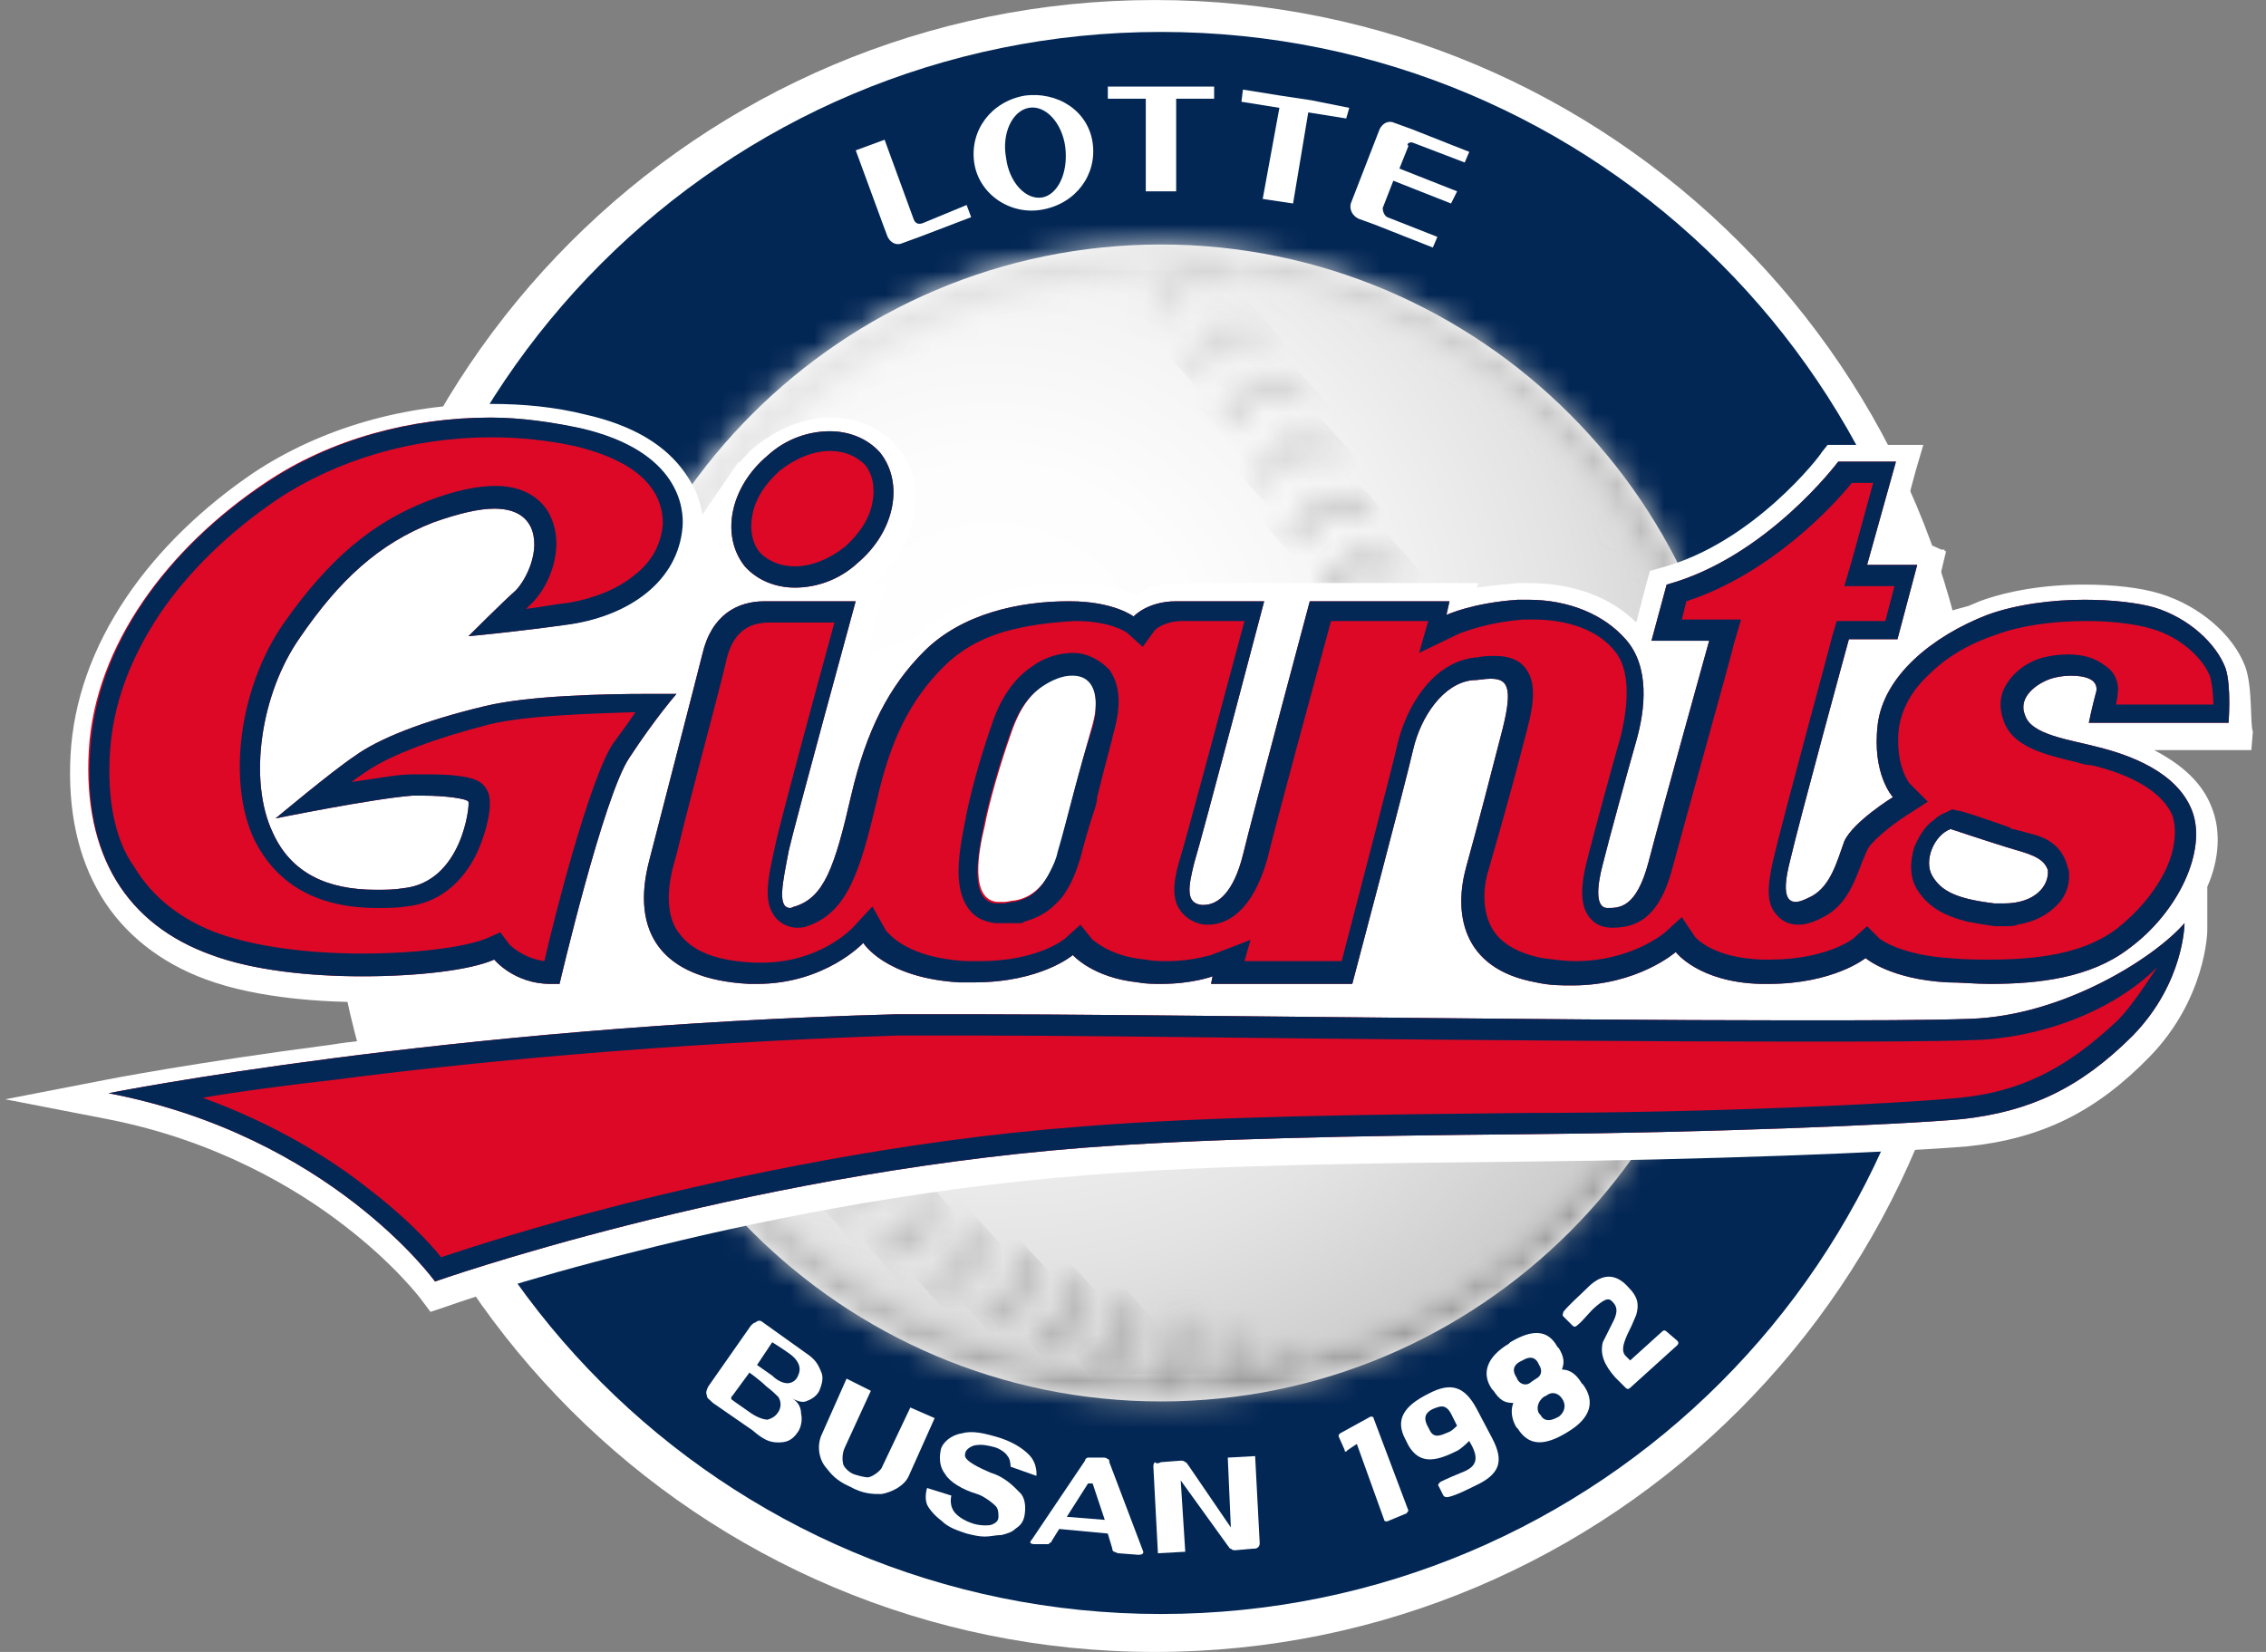 <svg width="96" height="70" viewBox="0 0 96 70" fill="none" xmlns="http://www.w3.org/2000/svg">
<rect x="0" y="0" width="96" height="70" fill="#808080" stroke="none"/>
<path d="M83.926 35.002C83.926 54.303 68.292 70.001 48.926 70.001C29.624 70.001 13.926 54.367 13.926 35.002C13.926 15.7 29.56 0.001 48.926 0.001C68.292 0.001 83.926 15.7 83.926 35.002Z" fill="white"/>
<path d="M49.184 1.353C30.655 1.353 15.664 16.343 15.664 34.873C15.664 53.402 30.655 68.393 49.184 68.393C67.714 68.393 82.704 53.402 82.704 34.873C82.704 16.343 67.714 1.353 49.184 1.353ZM49.184 59.386C35.673 59.386 24.671 48.384 24.671 34.873C24.671 21.362 35.673 10.36 49.184 10.36C62.695 10.36 73.697 21.362 73.697 34.873C73.697 48.384 62.695 59.386 49.184 59.386Z" fill="#032755"/>
<mask id="mask0_2541_57214" style="mask-type:luminance" maskUnits="userSpaceOnUse" x="25" y="11" width="48" height="48">
<path d="M25.766 34.873C25.766 47.805 36.253 58.292 49.185 58.292C62.117 58.292 72.604 47.805 72.604 34.873C72.604 21.941 62.117 11.454 49.185 11.454C36.253 11.454 25.766 21.941 25.766 34.873Z" fill="white"/>
</mask>
<g mask="url(#mask0_2541_57214)">
<path d="M72.54 11.454H25.766V58.228H72.54V11.454Z" fill="url(#paint0_radial_2541_57214)"/>
</g>
<mask id="mask1_2541_57214" style="mask-type:luminance" maskUnits="userSpaceOnUse" x="24" y="10" width="50" height="50">
<path d="M47.641 11.582C48.155 11.582 48.734 11.518 49.185 11.518C49.378 11.518 49.571 11.518 49.764 11.518C49.764 11.582 49.699 11.647 49.699 11.647C49.571 11.904 48.67 13.062 48.67 13.062L49.249 13.577C49.249 13.577 49.764 12.869 50.021 12.483C50.214 12.226 50.214 12.033 50.214 12.033C50.214 12.033 50.407 12.097 50.729 12.097C50.986 12.097 52.08 11.968 52.08 11.968L51.951 11.582C63.532 12.998 72.604 22.906 72.604 34.873C72.604 45.939 64.948 55.204 54.654 57.648H54.589C54.589 57.391 54.589 57.198 54.589 57.198L53.881 57.134V57.777C53.495 57.842 53.045 57.906 52.659 57.97C52.659 57.97 52.659 57.97 52.595 57.97H52.53C52.53 57.713 52.466 56.555 52.466 56.555L51.823 56.49C51.823 56.49 51.823 57.327 51.823 57.777C51.823 57.97 51.887 58.035 51.887 58.035C51.887 58.035 51.823 58.035 51.694 58.163C50.986 58.227 50.343 58.292 49.635 58.292C49.828 58.163 49.892 58.099 50.086 57.97C50.214 57.842 50.471 57.777 50.471 57.777C50.471 57.777 50.407 57.584 50.407 57.391C50.407 57.134 50.407 55.847 50.407 55.847L49.764 55.783C49.764 55.783 49.764 56.619 49.764 57.069C49.764 57.262 49.828 57.456 49.828 57.456C49.828 57.456 49.635 57.455 49.506 57.648C49.313 57.842 48.863 58.163 48.67 58.292C36.06 57.97 25.959 47.612 25.959 34.937C25.959 22.648 35.481 12.547 47.576 11.647V11.775L47.641 11.582ZM24.672 34.873C24.672 48.384 35.674 59.386 49.185 59.386C62.696 59.386 73.698 48.384 73.698 34.873C73.698 21.362 62.696 10.36 49.185 10.36C35.674 10.36 24.672 21.362 24.672 34.873Z" fill="white"/>
</mask>
<g mask="url(#mask1_2541_57214)">
<path d="M51.695 -14.024L98.083 37.382L46.677 83.77L0.289 32.364L51.695 -14.024Z" fill="url(#paint1_linear_2541_57214)"/>
</g>
<mask id="mask2_2541_57214" style="mask-type:luminance" maskUnits="userSpaceOnUse" x="39" y="51" width="3" height="4">
<path d="M40.822 53.081C40.822 53.273 40.822 53.467 40.822 53.467C40.822 53.467 40.629 53.467 40.436 53.595C40.178 53.788 39.406 54.303 39.406 54.303L39.792 54.818C39.792 54.818 40.5 54.239 41.015 53.981C41.208 53.917 41.401 53.852 41.401 53.852C41.401 53.852 41.401 53.66 41.401 53.467C41.401 53.209 41.529 51.922 41.529 51.922L40.886 51.794C40.886 51.794 40.822 52.63 40.822 53.081Z" fill="white"/>
</mask>
<g mask="url(#mask2_2541_57214)">
<path d="M40.566 50.7L43.075 53.467L40.373 55.911L37.863 53.145L40.566 50.7Z" fill="url(#paint2_linear_2541_57214)"/>
</g>
<mask id="mask3_2541_57214" style="mask-type:luminance" maskUnits="userSpaceOnUse" x="37" y="50" width="3" height="4">
<path d="M38.699 51.601C38.699 51.794 38.699 51.987 38.699 51.987C38.699 51.987 38.505 51.987 38.312 52.115C38.055 52.244 37.219 52.759 37.219 52.759L37.605 53.338C37.605 53.338 38.377 52.823 38.892 52.566C39.085 52.502 39.278 52.437 39.278 52.437C39.278 52.437 39.278 52.244 39.278 52.051C39.342 51.794 39.535 50.507 39.535 50.507L38.892 50.314C38.892 50.378 38.763 51.15 38.699 51.601Z" fill="white"/>
</mask>
<g mask="url(#mask3_2541_57214)">
<path d="M38.505 49.22L41.014 51.987L38.248 54.432L35.738 51.665L38.505 49.22Z" fill="url(#paint3_linear_2541_57214)"/>
</g>
<mask id="mask4_2541_57214" style="mask-type:luminance" maskUnits="userSpaceOnUse" x="35" y="48" width="3" height="4">
<path d="M36.702 49.928C36.638 50.121 36.702 50.314 36.702 50.314C36.702 50.314 36.509 50.314 36.316 50.378C36.059 50.507 35.223 50.957 35.223 50.957L35.544 51.536C35.544 51.536 36.316 51.022 36.831 50.829C37.024 50.764 37.217 50.764 37.217 50.764C37.217 50.764 37.217 50.571 37.217 50.378C37.282 50.121 37.539 48.834 37.539 48.834L36.895 48.641C36.895 48.641 36.767 49.477 36.702 49.928Z" fill="white"/>
</mask>
<g mask="url(#mask4_2541_57214)">
<path d="M36.509 47.483L39.018 50.25L36.251 52.759L33.742 49.992L36.509 47.483Z" fill="url(#paint4_linear_2541_57214)"/>
</g>
<mask id="mask5_2541_57214" style="mask-type:luminance" maskUnits="userSpaceOnUse" x="41" y="53" width="3" height="4">
<path d="M43.009 54.303C43.009 54.496 43.009 54.689 43.009 54.689C43.009 54.689 42.816 54.689 42.623 54.818C42.43 55.011 41.594 55.59 41.594 55.59L41.98 56.105C41.98 56.105 42.688 55.525 43.202 55.204C43.395 55.075 43.588 55.075 43.588 55.075C43.588 55.075 43.524 54.882 43.588 54.689C43.588 54.432 43.717 53.145 43.717 53.145L43.074 53.016C43.074 53.081 43.009 53.917 43.009 54.303Z" fill="white"/>
</mask>
<g mask="url(#mask5_2541_57214)">
<path d="M42.751 52.051L45.26 54.753L42.558 57.134L40.113 54.432L42.751 52.051Z" fill="url(#paint5_linear_2541_57214)"/>
</g>
<mask id="mask6_2541_57214" style="mask-type:luminance" maskUnits="userSpaceOnUse" x="43" y="54" width="3" height="4">
<path d="M45.197 55.397C45.197 55.59 45.261 55.783 45.261 55.783C45.261 55.783 45.068 55.783 44.875 55.911C44.682 56.104 43.91 56.748 43.91 56.748L44.361 57.263C44.361 57.263 45.068 56.619 45.519 56.297C45.647 56.169 45.905 56.169 45.905 56.169C45.905 56.169 45.84 55.976 45.84 55.783C45.84 55.525 45.84 54.239 45.84 54.239L45.197 54.174C45.261 54.11 45.197 54.946 45.197 55.397Z" fill="white"/>
</mask>
<g mask="url(#mask6_2541_57214)">
<path d="M45.005 53.145L47.45 55.847L44.812 58.228L42.367 55.525L45.005 53.145Z" fill="url(#paint6_linear_2541_57214)"/>
</g>
<mask id="mask7_2541_57214" style="mask-type:luminance" maskUnits="userSpaceOnUse" x="46" y="55" width="3" height="4">
<path d="M47.383 56.362C47.383 56.555 47.447 56.748 47.447 56.748C47.447 56.748 47.254 56.748 47.125 56.941C46.932 57.134 46.16 57.777 46.16 57.777L46.611 58.292C46.611 58.292 47.254 57.649 47.769 57.327C47.897 57.198 48.155 57.134 48.155 57.134C48.155 57.134 48.09 56.941 48.09 56.748C48.09 56.49 48.09 55.204 48.09 55.204L47.447 55.139C47.383 55.075 47.383 55.911 47.383 56.362Z" fill="white"/>
</mask>
<g mask="url(#mask7_2541_57214)">
<path d="M47.255 54.11L49.636 56.812L47.062 59.193L44.617 56.49L47.255 54.11Z" fill="url(#paint7_linear_2541_57214)"/>
</g>
<mask id="mask8_2541_57214" style="mask-type:luminance" maskUnits="userSpaceOnUse" x="55" y="23" width="5" height="3">
<path d="M56.907 23.678C56.714 23.871 55.941 24.707 55.941 24.707L56.327 25.351C56.327 25.351 56.971 24.836 57.228 24.514C57.357 24.321 57.486 24.193 57.486 24.193C57.486 24.193 57.678 24.321 57.936 24.321C58.193 24.321 59.351 24.321 59.351 24.321V23.549C59.351 23.549 58.322 23.549 57.743 23.485C57.55 23.485 57.035 23.292 57.035 23.292C57.035 23.292 57.035 23.549 56.907 23.678Z" fill="white"/>
</mask>
<g mask="url(#mask8_2541_57214)">
<path d="M57.872 21.619L60.381 24.45L57.486 27.023L54.977 24.257L57.872 21.619Z" fill="url(#paint8_linear_2541_57214)"/>
</g>
<mask id="mask9_2541_57214" style="mask-type:luminance" maskUnits="userSpaceOnUse" x="54" y="20" width="5" height="4">
<path d="M55.555 21.426C55.362 21.619 54.461 22.584 54.461 22.584L54.976 23.163C54.976 23.163 55.619 22.456 55.876 22.134C56.069 21.941 56.134 21.683 56.134 21.683C56.134 21.683 56.327 21.812 56.648 21.812C56.906 21.812 58.064 21.812 58.064 21.812L57.999 21.104C57.999 21.104 57.099 21.104 56.52 21.04C56.198 21.04 55.876 20.911 55.876 20.911C55.876 20.911 55.619 21.297 55.555 21.426Z" fill="white"/>
</mask>
<g mask="url(#mask9_2541_57214)">
<path d="M56.393 19.174L59.095 22.198L56.007 24.965L53.305 21.941L56.393 19.174Z" fill="url(#paint9_linear_2541_57214)"/>
</g>
<mask id="mask10_2541_57214" style="mask-type:luminance" maskUnits="userSpaceOnUse" x="53" y="18" width="4" height="3">
<path d="M54.137 18.917C53.944 19.11 53.043 20.075 53.043 20.075L53.558 20.654C53.558 20.654 54.201 19.946 54.458 19.625C54.651 19.432 54.716 19.174 54.716 19.174C54.716 19.174 54.909 19.303 55.23 19.303C55.488 19.303 56.646 19.303 56.646 19.303L56.582 18.595C56.582 18.595 55.681 18.595 55.102 18.531C54.78 18.531 54.458 18.402 54.458 18.402C54.458 18.402 54.265 18.853 54.137 18.917Z" fill="white"/>
</mask>
<g mask="url(#mask10_2541_57214)">
<path d="M55.038 16.729L57.74 19.689L54.651 22.456L51.949 19.496L55.038 16.729Z" fill="url(#paint10_linear_2541_57214)"/>
</g>
<mask id="mask11_2541_57214" style="mask-type:luminance" maskUnits="userSpaceOnUse" x="51" y="15" width="5" height="4">
<path d="M52.723 16.408C52.53 16.601 51.629 17.566 51.629 17.566L52.144 18.145C52.144 18.145 52.787 17.437 53.044 17.116C53.237 16.922 53.302 16.665 53.302 16.665C53.302 16.665 53.495 16.794 53.816 16.794C54.074 16.794 55.232 16.794 55.232 16.794L55.167 16.086C55.167 16.086 54.267 16.086 53.688 16.022C53.366 16.022 53.044 15.893 53.044 15.893C53.044 15.893 52.851 16.279 52.723 16.408Z" fill="white"/>
</mask>
<g mask="url(#mask11_2541_57214)">
<path d="M53.623 14.22L56.326 17.18L53.237 19.946L50.535 16.987L53.623 14.22Z" fill="url(#paint11_linear_2541_57214)"/>
</g>
<mask id="mask12_2541_57214" style="mask-type:luminance" maskUnits="userSpaceOnUse" x="50" y="13" width="4" height="3">
<path d="M51.178 14.156C51.049 14.413 50.148 15.314 50.148 15.314L50.727 15.893C50.727 15.893 51.306 15.25 51.564 14.928C51.757 14.735 51.757 14.478 51.757 14.478C51.757 14.478 51.95 14.606 52.272 14.542C52.529 14.542 53.687 14.478 53.687 14.478L53.558 13.77C53.558 13.77 52.658 13.77 52.079 13.77C51.757 13.77 51.435 13.706 51.435 13.706C51.435 13.706 51.306 13.963 51.178 14.156Z" fill="white"/>
</mask>
<g mask="url(#mask12_2541_57214)">
<path d="M52.079 11.904L54.781 14.864L51.757 17.566L49.055 14.606L52.079 11.904Z" fill="url(#paint12_linear_2541_57214)"/>
</g>
<path d="M48.542 3.669H46.934V4.183H48.542V8.108H49.829V4.183H51.437V3.669H49.829H48.542Z" fill="white"/>
<path d="M54.267 4.055L52.658 3.797L52.594 4.312L54.202 4.57L53.495 8.43L54.781 8.623L55.425 4.763L57.033 5.02L57.162 4.57L55.553 4.248L54.267 4.055Z" fill="white"/>
<path d="M59.865 6.049L62.053 6.886L62.246 6.435L59.801 5.47L59.093 5.213C58.836 5.084 58.578 5.213 58.45 5.47L57.227 8.623C57.163 8.88 57.292 9.137 57.549 9.266L58.257 9.524L60.702 10.489L60.895 10.038L58.772 9.202C58.643 9.137 58.578 8.944 58.578 8.816L59.029 7.658L61.474 8.623L61.731 8.108L59.286 7.143L59.672 6.178C59.544 6.114 59.736 5.985 59.865 6.049Z" fill="white"/>
<path d="M39.085 9.459C38.892 9.523 38.763 9.459 38.699 9.266L37.476 5.921L36.254 6.371L37.412 9.523L37.605 10.038C37.734 10.296 37.991 10.424 38.248 10.296L38.956 10.038L41.144 9.202L40.951 8.687L39.085 9.459Z" fill="white"/>
<path d="M43.395 4.055C41.98 4.312 41.079 5.535 41.272 6.886C41.465 8.237 42.816 9.138 44.167 8.88C45.583 8.623 46.483 7.4 46.29 6.049C46.097 4.698 44.811 3.862 43.395 4.055ZM44.167 8.365C43.46 8.494 42.752 7.722 42.623 6.693C42.43 5.663 42.88 4.698 43.588 4.569C44.296 4.441 45.004 5.213 45.132 6.242C45.261 7.336 44.811 8.237 44.167 8.365Z" fill="white"/>
<path d="M66.429 60.672C65.399 61.316 64.756 61.251 64.305 60.544L64.241 60.479C64.048 60.158 63.984 59.772 64.112 59.45C63.726 59.45 63.533 59.321 63.276 58.935L63.212 58.871C62.761 58.227 62.954 57.52 63.919 56.941L63.984 56.877C64.949 56.297 65.592 56.362 65.978 57.069L66.043 57.134C66.236 57.456 66.3 57.713 66.171 58.035C66.557 58.035 66.815 58.292 67.008 58.614L67.072 58.678C67.587 59.386 67.394 60.093 66.429 60.672ZM65.142 57.713C65.013 57.52 64.82 57.456 64.498 57.648L64.37 57.713C64.048 57.906 64.112 58.163 64.241 58.356L64.305 58.485C64.434 58.678 64.691 58.742 64.885 58.549L65.078 58.421C65.335 58.292 65.335 58.035 65.206 57.842L65.142 57.713ZM66.171 59.257C66.043 59.064 65.785 58.935 65.528 59.128L65.399 59.193C65.142 59.386 65.078 59.707 65.206 59.9L65.27 59.965C65.399 60.222 65.656 60.222 65.914 60.093L66.043 60.029C66.3 59.836 66.364 59.514 66.171 59.257Z" fill="white"/>
<path d="M69.32 55.718L69.127 56.169C68.87 56.683 68.612 57.198 68.87 57.456L69.063 57.648L70.414 56.426C70.478 56.362 70.542 56.362 70.607 56.426L71.057 56.812C71.121 56.876 71.121 56.941 71.057 57.005L69.063 58.807C68.998 58.871 68.934 58.871 68.87 58.807L68.419 58.356C67.969 57.842 67.776 57.391 67.904 56.876L68.355 55.976C68.612 55.461 68.419 55.268 68.29 55.139C68.162 55.011 68.033 55.011 67.647 55.332C67.326 55.59 67.132 55.911 66.811 56.169C66.746 56.233 66.682 56.233 66.618 56.169L66.232 55.783C66.167 55.718 66.232 55.654 66.232 55.59C66.489 55.268 66.875 54.946 67.261 54.56C67.969 53.852 68.548 54.045 68.998 54.56C69.384 54.946 69.449 55.268 69.32 55.718Z" fill="white"/>
<path d="M62.694 62.86C62.179 63.117 61.664 63.375 61.343 63.439C61.214 63.439 61.214 63.439 61.15 63.375L60.957 62.989C60.892 62.924 60.957 62.86 61.021 62.796C61.278 62.667 61.729 62.474 62.05 62.345C62.63 62.088 62.63 61.702 62.243 61.059C62.179 61.123 61.858 61.444 61.664 61.509C60.764 61.959 60.12 62.023 59.67 61.252L59.541 60.994C59.091 60.158 59.477 59.579 60.506 59.064C61.471 58.549 62.05 58.742 62.565 59.707L63.209 60.93C63.723 61.895 63.53 62.41 62.694 62.86ZM61.536 60.029C61.278 59.45 61.021 59.579 60.699 59.707C60.442 59.836 60.249 60.029 60.506 60.479L60.571 60.608C60.764 60.994 61.085 60.801 61.407 60.672C61.536 60.608 61.664 60.479 61.729 60.415L61.536 60.029Z" fill="white"/>
<path d="M59.542 64.147L58.77 64.468C58.705 64.468 58.641 64.468 58.641 64.404L57.483 61.187L57.097 61.444L57.033 61.509C56.968 61.509 56.968 61.509 56.968 61.444L56.711 60.865C56.711 60.801 56.711 60.801 56.775 60.737L58.062 60.029C58.126 60.029 58.191 60.029 58.191 60.093L59.67 64.018C59.606 64.082 59.606 64.147 59.542 64.147Z" fill="white"/>
<path d="M49.185 61.959L50.021 61.895C50.086 61.895 50.15 61.895 50.214 61.959C50.279 61.959 50.279 62.023 50.343 62.088L52.145 64.726L52.016 61.766L53.174 61.702L53.367 65.369C53.367 65.433 53.367 65.498 53.303 65.562C53.238 65.626 53.174 65.626 53.045 65.626L52.337 65.691C52.273 65.691 52.209 65.691 52.145 65.626C52.08 65.626 52.08 65.562 52.016 65.498L50.021 62.731L50.214 65.755L49.056 65.819L48.863 62.152C48.863 62.088 48.863 62.023 48.928 61.959C48.992 62.023 49.056 62.023 49.185 61.959Z" fill="white"/>
<path d="M32.329 56.04L34.13 57.327C34.517 57.584 34.645 57.777 34.774 58.099C34.903 58.356 34.838 58.614 34.71 58.935C34.581 59.193 34.324 59.321 34.13 59.386C33.938 59.45 33.68 59.321 33.551 59.257C33.809 59.386 33.938 59.643 33.938 59.9C34.002 60.158 33.938 60.48 33.809 60.672C33.551 61.059 33.294 61.123 32.972 61.123C32.586 61.123 32.329 60.994 31.879 60.608L30.206 59.45C30.013 59.257 29.948 59.257 29.948 59.128C29.884 59 29.948 58.871 30.013 58.742L31.814 56.169C31.879 56.105 31.943 56.04 32.007 56.04C32.136 55.911 32.265 55.976 32.329 56.04ZM31.75 58.163L31.042 59.128C30.978 59.193 30.978 59.193 30.978 59.257C30.978 59.321 31.042 59.321 31.107 59.386L31.75 59.836C32.007 60.029 32.329 60.158 32.522 60.158C32.715 60.093 32.844 60.029 32.972 59.836C33.101 59.643 33.101 59.386 32.972 59.193C32.908 59.128 32.715 58.935 32.458 58.742C32.2 58.485 31.75 58.163 31.75 58.163ZM32.715 56.877L32.072 57.842L32.715 58.292C32.908 58.485 33.165 58.614 33.358 58.614C33.551 58.614 33.745 58.485 33.809 58.292C34.002 57.906 33.745 57.584 33.487 57.391C33.23 57.198 32.715 56.877 32.715 56.877Z" fill="white"/>
<path d="M35.736 62.088C35.801 62.217 35.994 62.41 36.187 62.474C36.38 62.538 36.637 62.602 36.766 62.602C36.894 62.602 37.216 62.41 37.345 62.217L38.567 59.643L39.597 60.093L38.503 62.538C38.31 62.989 37.731 63.246 37.345 63.31C36.959 63.31 36.573 63.31 35.994 62.989C35.415 62.731 35.222 62.474 34.964 62.152C34.707 61.831 34.578 61.251 34.836 60.737L35.865 58.42L36.894 58.935L35.801 61.316C35.672 61.573 35.672 61.895 35.736 62.088Z" fill="white"/>
<path d="M42.815 62.152C42.815 62.152 42.815 61.831 42.686 61.702C42.621 61.573 42.364 61.38 42.107 61.316C41.849 61.251 41.592 61.187 41.27 61.251C41.077 61.316 40.884 61.444 40.884 61.638C40.82 61.895 41.528 62.217 41.978 62.41C42.621 62.602 43.008 63.053 43.265 63.31C43.458 63.568 43.458 63.954 43.394 64.275C43.329 64.533 43.201 64.661 43.008 64.79C42.879 64.919 42.686 64.983 42.428 65.047C42.171 65.047 41.978 65.112 41.721 65.112C41.463 65.112 41.206 65.047 40.949 64.983C40.563 64.854 40.177 64.726 39.919 64.468C39.662 64.275 39.405 64.018 39.276 63.761C39.147 63.439 39.276 63.053 39.276 63.053L40.305 63.375C40.305 63.375 40.177 63.825 40.498 64.147C40.691 64.34 40.949 64.468 41.142 64.533C41.463 64.661 41.914 64.661 42.042 64.597C42.171 64.533 42.3 64.468 42.3 64.275C42.3 64.147 42.3 64.018 42.236 63.889C42.171 63.761 41.657 63.375 41.399 63.31C40.756 63.117 40.241 62.795 40.048 62.474C39.791 62.152 39.791 61.766 39.855 61.444C39.919 61.123 40.305 60.801 40.756 60.737C41.206 60.608 41.721 60.737 42.364 60.93C42.943 61.123 43.329 61.38 43.587 61.638C43.973 62.023 43.908 62.538 43.908 62.538L42.815 62.152Z" fill="white"/>
<path d="M46.225 61.766H46.739C46.804 61.766 46.868 61.766 46.932 61.831C46.997 61.831 46.997 61.895 46.997 61.959L48.412 65.691C48.476 65.819 48.412 65.884 48.219 65.884L47.383 65.819C47.318 65.819 47.254 65.755 47.19 65.755C47.125 65.691 47.125 65.691 47.125 65.626L46.932 64.983L44.873 64.79L44.552 65.305C44.552 65.369 44.487 65.369 44.487 65.369L44.423 65.433C44.359 65.433 44.294 65.433 44.23 65.433H43.844C43.651 65.433 43.587 65.369 43.715 65.24L45.967 61.895C45.967 61.831 46.032 61.766 46.096 61.766C46.096 61.766 46.16 61.766 46.225 61.766ZM46.096 62.86L45.195 64.275L46.804 64.404L46.289 62.86H46.096Z" fill="white"/>
<path d="M95.121 28.246C94.607 26.895 93.191 25.672 91.519 25.158C90.682 24.9 89.524 24.772 88.302 24.772C86.629 24.772 85.085 25.029 83.862 25.479C83.734 25.544 83.541 25.608 83.412 25.672C82.962 25.801 82.64 25.866 82.383 25.994L82.061 24.965L82.447 23.356H82.383V23.292H82.254L81.225 22.842L80.71 21.619L81.16 19.946L81.482 18.853H80.324H77.879H77.428L77.171 19.174C77.171 19.239 74.276 23.035 70.351 24.064L69.901 24.193L69.772 24.643L69.322 26.38C68.228 25.286 66.62 24.707 64.754 24.707C64.625 24.707 64.432 24.707 64.303 24.707C63.596 24.772 63.017 24.836 62.566 24.9L62.631 24.707H61.537H55.618H54.974H54.782H53.688C53.688 24.707 50.728 24.707 49.956 24.707C49.12 24.707 48.476 24.965 48.09 25.222C47.576 24.965 46.675 24.707 45.452 24.707H45.388C43.394 24.707 40.627 25.158 38.697 27.088L36.702 27.731C36.895 27.024 37.089 26.38 37.217 25.866L37.539 24.772H36.96C37.861 24 38.504 22.97 38.697 21.941C38.954 20.783 38.697 19.689 37.989 18.917C37.346 18.145 36.316 17.695 35.223 17.695C34.065 17.695 32.971 18.145 32.006 18.917C31.748 19.11 31.555 19.367 31.298 19.625V19.56L29.754 21.812C29.69 21.297 29.497 20.718 29.046 20.075C28.21 18.853 26.794 18.016 24.8 17.566C23.513 17.244 22.162 17.116 20.811 17.116C17.144 17.116 13.605 18.145 10.774 20.011C8.587 21.491 6.721 23.292 5.37 25.286C3.89 27.474 3.118 29.726 2.989 31.978C2.861 34.358 3.311 36.353 4.276 37.961C5.241 39.569 6.785 40.792 8.715 41.5C10.967 42.336 13.862 42.465 15.406 42.465C15.664 42.465 15.921 42.465 16.178 42.465L16.565 43.944C15.664 44.073 14.827 44.138 14.055 44.266C8.136 45.038 4.533 45.746 4.533 45.746L0.223 46.582L4.533 47.419C9.166 48.319 12.576 50.378 14.57 51.922C16.758 53.595 17.851 55.075 17.851 55.075L18.237 55.59L18.816 55.397C18.816 55.397 22.033 54.239 26.987 53.016C31.555 51.858 38.504 50.378 46.032 49.799C51.436 49.349 58.577 49.285 64.818 49.22C71.831 49.156 80.324 48.834 83.348 48.577C86.5 48.255 88.816 47.097 91.068 44.781C93.449 42.336 93.513 39.505 93.513 39.441V37.575C94.028 36.417 94.092 35.194 93.706 34.23C93.32 33.2 92.484 32.428 91.261 31.785H94.607H95.379L95.443 31.012C95.315 30.627 95.443 29.147 95.121 28.246Z" fill="white"/>
<path d="M33.679 24.9C34.579 24.9 35.544 24.579 36.316 23.871C37.925 22.52 38.311 20.461 37.282 19.174C36.767 18.595 35.995 18.274 35.158 18.274C34.258 18.274 33.293 18.595 32.521 19.303C30.912 20.654 30.526 22.713 31.555 24C32.07 24.579 32.842 24.9 33.679 24.9Z" fill="#DC0826"/>
<path d="M8.973 40.47C10.71 41.114 13.091 41.371 15.343 41.371C17.723 41.371 19.911 41.114 20.94 40.663C20.94 40.663 21.776 41.693 23.321 41.693C23.449 41.693 23.578 41.693 23.707 41.693C23.707 41.693 25.572 33.715 26.666 32.106C27.76 30.433 28.661 29.404 28.661 29.404C28.661 29.404 28.146 29.404 27.438 29.404C25.701 29.404 22.42 29.468 20.554 29.919C17.852 30.562 15.986 31.334 15.021 32.042C14.056 32.685 11.675 34.68 11.675 34.68C11.675 34.68 15.793 33.843 17.466 33.715C17.595 33.715 17.788 33.715 17.916 33.715C18.881 33.715 19.782 33.843 19.846 33.972C19.911 34.101 19.589 37.382 17.08 37.639C16.694 37.704 16.308 37.704 15.922 37.704C13.863 37.704 12.319 36.996 11.547 35.259C10.517 33.071 11.032 29.404 12.705 27.023C14.378 24.579 16.05 23.035 18.366 22.134C19.46 21.748 20.297 21.555 20.94 21.555C21.712 21.555 22.227 21.812 22.484 22.327C22.935 23.292 22.291 24.579 21.841 25.029C21.326 25.479 19.846 26.959 19.846 26.959C19.846 26.959 21.97 26.766 24.157 26.445C26.602 26.058 28.661 24.643 28.854 22.327C28.918 21.555 28.725 19.11 24.543 18.145C23.321 17.887 22.034 17.695 20.747 17.695C17.401 17.695 13.992 18.595 11.225 20.461C7.107 23.228 4.019 27.345 3.762 31.785C3.504 36.224 5.37 39.183 8.973 40.47Z" fill="#DC0826"/>
<path d="M88.494 30.627H94.413C94.413 30.627 94.542 29.082 94.284 28.31C93.898 27.281 92.74 26.187 91.261 25.737C90.553 25.544 89.523 25.415 88.301 25.415C86.95 25.415 85.406 25.608 84.183 26.058C81.867 26.959 79.808 28.632 79.551 30.691C79.294 32.814 80.194 33.779 80.194 33.779C80.194 33.779 78.522 34.809 78.135 35.645C77.814 36.546 77.556 37.511 76.784 37.961C76.527 38.09 76.27 38.218 76.077 38.218C75.691 38.218 75.498 37.832 75.819 36.546C76.27 34.615 78.329 27.088 78.329 27.088H80.387L81.224 23.935H79.101L80.323 19.56H77.878C77.878 19.56 74.854 23.614 70.608 24.772L69.965 27.152H72.409C72.409 27.152 70.351 34.551 69.836 36.546C69.321 38.476 68.614 38.476 68.099 38.476C67.584 38.476 67.648 37.575 67.906 36.61C68.163 35.581 68.935 32.75 69.321 31.398C69.707 30.047 69.9 28.246 68.871 27.088C67.97 26.058 66.49 25.415 64.753 25.415C64.624 25.415 64.496 25.415 64.303 25.415C62.373 25.544 61.279 26.058 61.279 26.058L61.408 25.479H55.489C55.489 25.479 53.044 34.615 52.658 36.224C52.272 37.768 51.628 38.347 50.985 38.347H50.92C50.213 38.283 50.341 37.575 50.599 36.546C50.92 35.516 53.558 25.479 53.558 25.479C53.558 25.479 50.599 25.479 49.827 25.479C48.604 25.479 48.025 26.123 48.025 26.123C48.025 26.123 47.189 25.479 45.323 25.479C45.323 25.479 45.323 25.479 45.259 25.479C43.2 25.479 40.755 25.994 39.147 27.603C37.667 29.082 36.702 30.948 36.058 33.715C35.351 36.803 34.9 38.025 33.678 38.411C33.614 38.411 33.549 38.476 33.485 38.476C32.906 38.476 33.163 37.382 33.42 36.031C33.614 35.13 36.251 25.479 36.251 25.479H32.391C31.233 25.479 30.139 26.058 29.753 27.731C29.431 29.018 28.08 34.229 27.501 36.481C26.729 39.441 27.952 41.5 31.748 41.693C31.876 41.693 31.941 41.693 32.069 41.693C34.965 41.693 36.573 39.956 36.573 39.956C36.573 39.956 37.474 41.435 40.626 41.628C40.819 41.628 41.077 41.628 41.27 41.628C44.101 41.628 45.452 40.47 45.452 40.47C45.452 40.47 46.288 41.435 48.218 41.628C48.54 41.693 48.926 41.693 49.183 41.693C50.534 41.693 51.371 41.371 51.371 41.371L51.306 41.693H57.29C57.29 41.693 59.542 33.2 59.864 31.785C60.185 30.369 61.15 28.954 62.373 28.825C62.63 28.825 62.887 28.761 63.145 28.761C63.852 28.761 64.11 29.082 63.659 30.884C63.08 33.136 62.63 34.873 62.115 36.739C61.601 38.604 61.858 41.049 65.075 41.628C65.654 41.757 66.104 41.757 66.619 41.757C69.386 41.757 70.994 40.342 70.994 40.342C70.994 40.342 71.959 41.628 74.597 41.693C74.726 41.693 74.854 41.693 74.919 41.693C77.685 41.693 79.036 40.599 79.036 40.599C79.036 40.599 80.066 41.5 82.511 41.628C83.09 41.628 83.669 41.693 84.312 41.693C86.371 41.693 88.558 41.435 90.167 40.213C92.29 38.669 93.512 36.031 92.869 34.358C92.226 32.685 90.167 31.978 88.88 31.656C87.658 31.334 86.049 31.141 85.792 30.305C85.47 29.533 86.306 28.954 86.886 28.761C87.079 28.696 87.4 28.632 87.722 28.632C88.301 28.632 88.88 28.761 88.816 29.275C88.623 29.983 88.494 30.627 88.494 30.627ZM46.417 29.919C46.417 30.176 46.352 30.433 46.288 30.691C45.773 32.492 45.194 34.744 44.873 36.031C44.808 36.353 44.68 36.61 44.551 36.867C44.165 37.575 43.715 38.025 43.007 38.154C42.878 38.154 42.685 38.218 42.556 38.218C42.428 38.218 42.364 38.218 42.235 38.218C41.077 38.09 41.463 36.031 41.72 35.002C41.913 33.972 42.364 32.428 42.814 31.141C43.071 30.369 43.457 29.533 44.229 29.018C44.615 28.761 45.066 28.568 45.452 28.568H45.516C46.031 28.568 46.481 28.954 46.417 29.919ZM86.757 36.867C86.757 36.932 86.757 36.932 86.757 36.867C86.821 37.511 86.242 38.283 84.891 38.283C84.762 38.283 84.634 38.283 84.505 38.283C82.897 38.09 82.253 37.768 81.867 37.125C81.481 36.481 81.931 35.388 82.639 35.13C82.639 35.13 84.183 35.645 85.02 35.902C85.856 36.16 86.564 36.288 86.757 36.867Z" fill="#DC0826"/>
<path d="M83.476 43.172C81.675 43.237 79.037 43.237 75.949 43.237C65.204 43.237 48.798 42.979 41.142 42.979C39.791 42.979 38.697 42.979 37.989 42.979C18.752 43.494 4.598 46.325 4.598 46.325C13.991 48.127 18.43 54.303 18.43 54.303C18.43 54.303 31.169 49.799 45.839 48.641C50.857 48.255 57.226 48.127 64.69 48.062C72.153 47.998 80.324 47.676 83.155 47.419C85.986 47.097 88.109 46.132 90.361 43.88C92.548 41.628 92.548 39.119 92.548 39.119C91.261 40.599 87.401 43.044 83.476 43.172Z" fill="#DC0826"/>
<path d="M33.679 24.9C34.579 24.9 35.544 24.579 36.316 23.871C37.925 22.52 38.311 20.461 37.282 19.174C36.767 18.595 35.995 18.274 35.158 18.274C34.258 18.274 33.293 18.595 32.521 19.303C30.912 20.654 30.526 22.713 31.555 24C32.07 24.579 32.842 24.9 33.679 24.9ZM31.877 21.812C32.006 21.104 32.456 20.461 33.035 19.946C33.679 19.432 34.451 19.11 35.158 19.11C35.737 19.11 36.252 19.303 36.638 19.689C36.96 20.075 37.089 20.654 36.96 21.297C36.831 22.005 36.381 22.648 35.802 23.163C35.158 23.678 34.386 24 33.679 24C33.1 24 32.585 23.807 32.199 23.421C31.877 23.035 31.748 22.456 31.877 21.812Z" fill="#032856"/>
<path d="M8.972 40.47C10.709 41.114 13.089 41.371 15.341 41.371C17.722 41.371 19.909 41.114 20.939 40.663C20.939 40.663 21.775 41.693 23.319 41.693C23.448 41.693 23.577 41.693 23.705 41.693C23.705 41.693 25.571 33.715 26.665 32.106C27.759 30.433 28.659 29.404 28.659 29.404C28.659 29.404 28.145 29.404 27.437 29.404C25.7 29.404 22.419 29.468 20.553 29.919C17.851 30.562 15.985 31.334 15.02 32.042C14.055 32.685 11.674 34.68 11.674 34.68C11.674 34.68 15.792 33.843 17.464 33.715C17.593 33.715 17.786 33.715 17.915 33.715C18.88 33.715 19.781 33.843 19.845 33.972C19.909 34.101 19.588 37.382 17.078 37.639C16.692 37.704 16.306 37.704 15.92 37.704C13.861 37.704 12.317 36.996 11.545 35.259C10.516 33.071 11.031 29.404 12.703 27.023C14.376 24.579 16.049 23.035 18.365 22.134C19.459 21.748 20.295 21.555 20.939 21.555C21.711 21.555 22.226 21.812 22.483 22.327C22.933 23.292 22.29 24.579 21.839 25.029C21.325 25.479 19.845 26.959 19.845 26.959C19.845 26.959 21.968 26.766 24.22 26.445C26.665 26.058 28.724 24.643 28.917 22.327C28.981 21.555 28.788 19.11 24.606 18.145C23.384 17.887 22.097 17.695 20.81 17.695C17.464 17.695 14.055 18.595 11.288 20.461C7.106 23.228 4.082 27.345 3.825 31.785C3.503 36.224 5.369 39.183 8.972 40.47ZM4.661 31.849C4.79 29.854 5.498 27.924 6.784 25.994C8.007 24.193 9.744 22.52 11.738 21.169C14.248 19.496 17.464 18.531 20.81 18.531C22.032 18.531 23.255 18.66 24.413 18.917C25.957 19.303 27.051 19.882 27.63 20.718C28.08 21.362 28.08 22.005 28.08 22.198C28.016 23.035 27.63 23.807 26.858 24.386C26.15 24.965 25.185 25.351 24.091 25.544C23.448 25.608 22.869 25.737 22.29 25.801C22.354 25.737 22.419 25.672 22.483 25.608C23.255 24.9 23.963 23.227 23.319 21.876C23.126 21.426 22.483 20.59 21.003 20.59C20.231 20.59 19.266 20.783 18.108 21.233C15.792 22.134 13.926 23.678 11.996 26.445C10.13 29.147 9.615 33.136 10.773 35.581C11.738 37.511 13.476 38.476 15.985 38.476C16.371 38.476 16.821 38.476 17.207 38.411C18.494 38.283 19.523 37.511 20.167 36.224C20.488 35.581 21.003 34.036 20.617 33.457C20.424 33.071 19.974 32.943 19.395 32.878C18.944 32.814 18.43 32.814 17.979 32.814C17.786 32.814 17.657 32.814 17.464 32.814C16.821 32.814 15.856 33.007 14.891 33.136C15.148 32.943 15.341 32.814 15.534 32.685C16.564 31.978 18.494 31.27 20.746 30.691C22.354 30.305 25.121 30.24 26.922 30.176C26.665 30.562 26.343 31.012 25.957 31.527C24.992 33.007 23.512 38.733 23.062 40.728C22.161 40.599 21.646 40.084 21.582 40.02L21.196 39.505L20.617 39.763C19.845 40.084 17.915 40.406 15.341 40.406C12.896 40.406 10.773 40.084 9.293 39.569C7.685 38.99 6.463 38.025 5.691 36.739C4.854 35.581 4.532 33.843 4.661 31.849Z" fill="#032856"/>
<path d="M88.494 30.627H94.413C94.413 30.627 94.542 29.082 94.284 28.31C93.898 27.281 92.74 26.187 91.261 25.737C90.553 25.544 89.523 25.415 88.301 25.415C86.95 25.415 85.406 25.608 84.183 26.058C81.867 26.959 79.808 28.632 79.551 30.691C79.294 32.814 80.194 33.779 80.194 33.779C80.194 33.779 78.522 34.809 78.135 35.645C77.814 36.546 77.556 37.511 76.784 37.961C76.527 38.09 76.27 38.218 76.077 38.218C75.691 38.218 75.498 37.832 75.819 36.546C76.27 34.615 78.329 27.088 78.329 27.088H80.387L81.224 23.935H79.101L80.323 19.56H77.878C77.878 19.56 74.854 23.614 70.608 24.772L69.965 27.152H72.409C72.409 27.152 70.351 34.551 69.836 36.546C69.321 38.476 68.614 38.476 68.099 38.476C67.584 38.476 67.648 37.575 67.906 36.61C68.163 35.581 68.935 32.75 69.321 31.398C69.707 30.047 69.9 28.246 68.871 27.088C67.97 26.058 66.49 25.415 64.753 25.415C64.624 25.415 64.496 25.415 64.303 25.415C62.373 25.544 61.279 26.058 61.279 26.058L61.408 25.479H55.489C55.489 25.479 53.044 34.615 52.658 36.224C52.272 37.768 51.628 38.347 50.985 38.347H50.92C50.213 38.283 50.341 37.575 50.599 36.546C50.92 35.516 53.558 25.479 53.558 25.479C53.558 25.479 50.599 25.479 49.827 25.479C48.604 25.479 48.025 26.123 48.025 26.123C48.025 26.123 47.189 25.479 45.323 25.479C45.323 25.479 45.323 25.479 45.259 25.479C43.2 25.479 40.755 25.994 39.147 27.603C37.667 29.082 36.702 30.948 36.058 33.715C35.351 36.803 34.9 38.025 33.678 38.411C33.614 38.411 33.549 38.476 33.485 38.476C32.906 38.476 33.163 37.382 33.42 36.031C33.614 35.13 36.251 25.479 36.251 25.479H32.391C31.233 25.479 30.139 26.058 29.753 27.731C29.431 29.018 28.08 34.229 27.501 36.481C26.729 39.441 27.952 41.5 31.748 41.693C31.876 41.693 31.941 41.693 32.069 41.693C34.965 41.693 36.573 39.956 36.573 39.956C36.573 39.956 37.474 41.435 40.626 41.628C40.819 41.628 41.077 41.628 41.27 41.628C44.101 41.628 45.452 40.47 45.452 40.47C45.452 40.47 46.288 41.435 48.218 41.628C48.54 41.693 48.926 41.693 49.183 41.693C50.534 41.693 51.371 41.371 51.371 41.371L51.306 41.693H57.29C57.29 41.693 59.542 33.2 59.864 31.785C60.185 30.369 61.15 28.954 62.373 28.825C62.63 28.825 62.887 28.761 63.145 28.761C63.852 28.761 64.11 29.082 63.659 30.884C63.08 33.136 62.63 34.873 62.115 36.739C61.601 38.604 61.858 41.049 65.075 41.628C65.654 41.757 66.104 41.757 66.619 41.757C69.386 41.757 70.994 40.342 70.994 40.342C70.994 40.342 71.959 41.628 74.597 41.693C74.726 41.693 74.854 41.693 74.919 41.693C77.685 41.693 79.036 40.599 79.036 40.599C79.036 40.599 80.066 41.5 82.511 41.628C83.09 41.628 83.669 41.693 84.312 41.693C86.371 41.693 88.558 41.435 90.167 40.213C92.29 38.669 93.512 36.031 92.869 34.358C92.226 32.685 90.167 31.978 88.88 31.656C87.658 31.334 86.049 31.141 85.792 30.305C85.47 29.533 86.306 28.954 86.886 28.761C87.079 28.696 87.4 28.632 87.722 28.632C88.301 28.632 88.88 28.761 88.816 29.275C88.623 29.983 88.494 30.627 88.494 30.627ZM87.593 27.731C87.207 27.731 86.821 27.796 86.564 27.86C86.049 27.989 85.341 28.375 84.955 29.082C84.698 29.533 84.698 30.047 84.891 30.562C85.277 31.656 86.628 31.978 87.979 32.299C88.172 32.364 88.43 32.428 88.623 32.428C90.489 32.878 91.647 33.65 92.033 34.551C92.226 35.13 92.161 35.967 91.775 36.803C91.325 37.768 90.553 38.669 89.652 39.377C88.43 40.277 86.757 40.663 84.312 40.663C83.797 40.663 83.218 40.663 82.575 40.599C80.58 40.47 79.68 39.827 79.615 39.763L79.101 39.248L78.522 39.763C78.457 39.827 77.299 40.663 74.983 40.663C74.854 40.663 74.79 40.663 74.661 40.663C72.603 40.599 71.83 39.763 71.766 39.634L71.251 38.862L70.544 39.505C70.479 39.569 69.064 40.728 66.748 40.728C66.297 40.728 65.847 40.663 65.332 40.599C64.367 40.406 63.659 40.02 63.273 39.441C62.694 38.54 62.887 37.382 63.08 36.803C63.209 36.353 63.338 35.902 63.466 35.452C63.852 34.101 64.239 32.685 64.689 30.948C65.011 29.726 65.075 28.889 64.624 28.31C64.239 27.796 63.531 27.796 63.338 27.796C63.08 27.796 62.823 27.796 62.566 27.86H62.501C60.7 28.053 59.606 29.919 59.22 31.463C58.963 32.621 57.354 38.733 56.84 40.728H52.722L52.979 39.827L51.306 40.47C51.242 40.47 50.534 40.728 49.441 40.728C49.119 40.728 48.862 40.728 48.54 40.663C47.06 40.535 46.417 39.891 46.288 39.827L45.773 39.184L45.13 39.763C45.066 39.827 43.908 40.728 41.527 40.728C41.334 40.728 41.141 40.728 40.948 40.728C38.439 40.599 37.667 39.569 37.538 39.441L36.959 38.411L36.123 39.312C36.058 39.377 34.707 40.792 32.262 40.792C32.198 40.792 32.069 40.792 32.005 40.792C30.397 40.728 29.367 40.342 28.788 39.569C28.273 38.926 28.209 37.897 28.531 36.674C28.724 36.031 28.917 35.13 29.174 34.165C29.817 31.656 30.59 28.825 30.783 27.924C31.04 26.895 31.619 26.38 32.584 26.38H35.351C34.643 28.954 32.97 35.13 32.841 35.838C32.52 37.253 32.327 38.218 32.841 38.862C33.035 39.119 33.42 39.312 33.742 39.312C33.871 39.312 34.064 39.312 34.193 39.248C35.93 38.669 36.444 36.867 37.152 33.908C37.731 31.334 38.568 29.661 39.983 28.246C40.626 27.603 41.463 27.088 42.556 26.766C43.457 26.509 44.422 26.38 45.516 26.316H45.58C46.996 26.316 47.704 26.766 47.768 26.831L48.411 27.41L48.926 26.702C48.99 26.637 49.376 26.316 50.084 26.316C50.534 26.316 51.757 26.316 52.722 26.316C52.014 28.954 50.277 35.452 50.02 36.288C49.762 37.125 49.569 38.025 50.02 38.604C50.213 38.862 50.534 39.119 51.049 39.184C51.114 39.184 51.178 39.184 51.178 39.184C51.95 39.184 53.044 38.669 53.687 36.417C54.009 35.066 55.81 28.439 56.389 26.316H60.507L60.121 27.667L61.858 26.831C61.922 26.831 62.887 26.38 64.56 26.252C64.689 26.252 64.817 26.252 64.946 26.252C66.426 26.252 67.713 26.702 68.421 27.603C69.257 28.632 68.806 30.562 68.678 31.141C68.292 32.492 67.52 35.323 67.262 36.353C66.941 37.575 66.941 38.347 67.327 38.862C67.584 39.184 67.906 39.312 68.292 39.312C69.257 39.312 70.286 38.99 70.865 36.739C71.38 34.809 73.439 27.474 73.439 27.345L73.761 26.252H72.603H71.251L71.444 25.479C74.983 24.321 77.621 21.49 78.457 20.461H79.358L78.457 23.742L78.135 24.836H79.294H80.259L79.873 26.316H78.457H77.814L77.621 26.959C77.556 27.281 75.562 34.551 75.112 36.481C74.854 37.639 74.854 38.283 75.24 38.733C75.498 39.055 75.819 39.184 76.205 39.184C76.527 39.184 76.913 39.055 77.364 38.797C78.264 38.283 78.586 37.318 78.908 36.481C78.972 36.353 79.036 36.16 79.101 36.031C79.229 35.709 80.066 35.002 80.773 34.551L81.674 33.972L80.902 33.2C80.902 33.2 80.259 32.428 80.452 30.82C80.58 30.047 80.966 29.275 81.739 28.568C82.446 27.86 83.411 27.281 84.569 26.895C85.599 26.509 86.95 26.316 88.43 26.316C89.459 26.316 90.489 26.445 91.132 26.637C92.483 27.023 93.384 27.989 93.641 28.696C93.705 28.954 93.77 29.404 93.77 29.854H89.652C89.652 29.726 89.716 29.597 89.716 29.404C89.781 29.018 89.652 28.632 89.395 28.375C88.88 27.924 88.365 27.731 87.593 27.731Z" fill="#032856"/>
<path d="M45.453 27.667C44.873 27.667 44.23 27.86 43.715 28.246C42.75 28.889 42.236 29.983 41.978 30.82C41.528 32.106 41.078 33.715 40.885 34.808C40.627 36.095 40.37 37.575 41.013 38.476C41.27 38.862 41.657 39.055 42.171 39.119C42.3 39.119 42.429 39.119 42.557 39.119C42.622 39.119 42.686 39.119 42.75 39.119H42.815C42.879 39.119 42.943 39.119 42.943 39.119C42.943 39.119 42.943 39.119 43.008 39.119C43.072 39.119 43.136 39.119 43.201 39.119C43.265 39.119 43.329 39.119 43.394 39.055C43.844 38.926 44.294 38.733 44.68 38.347C44.745 38.283 44.745 38.283 44.809 38.218L44.873 38.154L44.938 38.09C45.453 37.446 45.645 36.739 45.774 36.352C45.903 35.838 46.096 35.13 46.353 34.358C46.418 34.165 46.482 33.972 46.482 33.779C46.675 33.007 46.868 32.235 47.061 31.527C47.125 31.334 47.125 31.206 47.19 31.012C47.511 29.854 47.447 29.018 46.997 28.375C46.546 27.924 46.032 27.667 45.453 27.667ZM44.809 36.095C44.745 36.417 44.616 36.674 44.487 36.932C44.101 37.704 43.651 38.09 42.943 38.218C42.815 38.218 42.622 38.283 42.493 38.283C42.364 38.283 42.3 38.283 42.171 38.283C41.013 38.154 41.464 36.095 41.657 35.066C41.85 34.036 42.3 32.492 42.75 31.206C43.008 30.433 43.394 29.597 44.166 29.082C44.552 28.825 45.002 28.632 45.388 28.632H45.453C46.032 28.632 46.482 29.018 46.418 30.047C46.418 30.305 46.353 30.562 46.289 30.82C45.71 32.557 45.195 34.808 44.809 36.095Z" fill="#032856"/>
<path d="M83.027 34.358C82.962 34.358 82.962 34.358 82.962 34.358L82.705 34.294L82.448 34.422C82.255 34.487 82.062 34.615 81.933 34.744C81.547 35.001 81.29 35.452 81.097 35.902C80.904 36.545 80.904 37.189 81.225 37.704C81.676 38.411 82.319 38.797 83.348 39.055C83.67 39.119 84.056 39.183 84.507 39.248C84.7 39.248 84.828 39.248 84.957 39.248C85.15 39.248 85.343 39.248 85.472 39.183C86.244 39.055 86.823 38.733 87.273 38.218C87.53 37.897 87.659 37.511 87.659 37.125C87.659 36.996 87.659 36.867 87.595 36.739C87.402 35.967 86.887 35.581 86.244 35.387C85.986 35.323 85.793 35.259 85.536 35.194C85.472 35.194 85.343 35.13 85.279 35.13C85.214 35.13 85.214 35.13 85.15 35.066C84.442 34.808 83.284 34.422 83.027 34.358ZM86.758 36.867C86.758 36.932 86.758 36.932 86.758 36.867C86.823 37.511 86.244 38.283 84.892 38.283C84.764 38.283 84.635 38.283 84.507 38.283C82.898 38.09 82.255 37.768 81.869 37.125C81.483 36.481 81.933 35.387 82.641 35.13C82.641 35.13 84.185 35.645 85.021 35.902C85.858 36.16 86.565 36.288 86.758 36.867Z" fill="#032856"/>
<path d="M83.476 43.172C81.675 43.237 79.037 43.237 75.949 43.237C65.204 43.237 48.798 42.979 41.142 42.979C39.791 42.979 38.697 42.979 37.989 42.979C18.816 43.494 4.598 46.325 4.598 46.325C13.991 48.127 18.43 54.303 18.43 54.303C18.43 54.303 31.169 49.799 45.839 48.641C50.857 48.255 57.226 48.127 64.69 48.062C72.153 47.998 80.324 47.676 83.155 47.419C85.986 47.097 88.109 46.132 90.361 43.88C92.548 41.628 92.548 39.119 92.548 39.119C91.261 40.599 87.401 43.044 83.476 43.172ZM89.717 43.237C87.53 45.296 85.6 46.261 83.026 46.518C80.388 46.775 72.346 47.161 64.69 47.161C58.384 47.226 51.243 47.29 45.774 47.74C38.118 48.319 31.041 49.864 26.408 51.022C22.612 51.987 19.846 52.888 18.688 53.274C18.173 52.63 17.144 51.536 15.535 50.314C13.991 49.092 11.611 47.612 8.587 46.518C10.066 46.261 11.997 46.003 14.248 45.746C19.653 45.038 28.145 44.202 38.053 43.88C38.761 43.88 39.791 43.88 41.206 43.88C44.68 43.88 50.085 43.944 55.811 44.009C62.566 44.073 70.158 44.138 76.013 44.138C79.359 44.138 81.868 44.138 83.605 44.073C86.307 44.009 89.46 42.915 91.39 40.985C91.004 41.564 90.296 42.658 89.717 43.237Z" fill="#032856"/>
<defs>
<radialGradient id="paint0_radial_2541_57214" cx="0" cy="0" r="1" gradientUnits="userSpaceOnUse" gradientTransform="translate(41.952 28.915) scale(32.469 32.469)">
<stop stop-color="white"/>
<stop offset="0.281" stop-color="#FDFDFD"/>
<stop offset="0.531" stop-color="#F3F3F4"/>
<stop offset="0.769" stop-color="#E4E3E4"/>
<stop offset="0.998" stop-color="#CECDCD"/>
<stop offset="1" stop-color="#CDCCCD"/>
</radialGradient>
<linearGradient id="paint1_linear_2541_57214" x1="32.592" y1="16.494" x2="64.552" y2="51.908" gradientUnits="userSpaceOnUse">
<stop stop-color="#E6E6E6"/>
<stop offset="1" stop-color="#999999"/>
</linearGradient>
<linearGradient id="paint2_linear_2541_57214" x1="18.74" y1="29.23" x2="50.643" y2="64.581" gradientUnits="userSpaceOnUse">
<stop stop-color="#E6E6E6"/>
<stop offset="1" stop-color="#999999"/>
</linearGradient>
<linearGradient id="paint3_linear_2541_57214" x1="18.256" y1="29.544" x2="50.22" y2="64.963" gradientUnits="userSpaceOnUse">
<stop stop-color="#E6E6E6"/>
<stop offset="1" stop-color="#999999"/>
</linearGradient>
<linearGradient id="paint4_linear_2541_57214" x1="17.965" y1="29.735" x2="49.953" y2="65.181" gradientUnits="userSpaceOnUse">
<stop stop-color="#E6E6E6"/>
<stop offset="1" stop-color="#999999"/>
</linearGradient>
<linearGradient id="paint5_linear_2541_57214" x1="19.27" y1="28.66" x2="51.18" y2="64.019" gradientUnits="userSpaceOnUse">
<stop stop-color="#E6E6E6"/>
<stop offset="1" stop-color="#999999"/>
</linearGradient>
<linearGradient id="paint6_linear_2541_57214" x1="19.967" y1="28.015" x2="51.901" y2="63.401" gradientUnits="userSpaceOnUse">
<stop stop-color="#E6E6E6"/>
<stop offset="1" stop-color="#999999"/>
</linearGradient>
<linearGradient id="paint7_linear_2541_57214" x1="20.68" y1="27.319" x2="52.657" y2="62.754" gradientUnits="userSpaceOnUse">
<stop stop-color="#E6E6E6"/>
<stop offset="1" stop-color="#999999"/>
</linearGradient>
<linearGradient id="paint8_linear_2541_57214" x1="42.586" y1="7.613" x2="74.508" y2="42.986" gradientUnits="userSpaceOnUse">
<stop stop-color="#E6E6E6"/>
<stop offset="1" stop-color="#999999"/>
</linearGradient>
<linearGradient id="paint9_linear_2541_57214" x1="42.9" y1="7.336" x2="74.774" y2="42.656" gradientUnits="userSpaceOnUse">
<stop stop-color="#E6E6E6"/>
<stop offset="1" stop-color="#999999"/>
</linearGradient>
<linearGradient id="paint10_linear_2541_57214" x1="43.363" y1="6.875" x2="75.41" y2="42.387" gradientUnits="userSpaceOnUse">
<stop stop-color="#E6E6E6"/>
<stop offset="1" stop-color="#999999"/>
</linearGradient>
<linearGradient id="paint11_linear_2541_57214" x1="43.893" y1="6.526" x2="75.757" y2="41.834" gradientUnits="userSpaceOnUse">
<stop stop-color="#E6E6E6"/>
<stop offset="1" stop-color="#999999"/>
</linearGradient>
<linearGradient id="paint12_linear_2541_57214" x1="44.117" y1="6.099" x2="76.14" y2="41.584" gradientUnits="userSpaceOnUse">
<stop stop-color="#E6E6E6"/>
<stop offset="1" stop-color="#999999"/>
</linearGradient>
</defs>
</svg>
